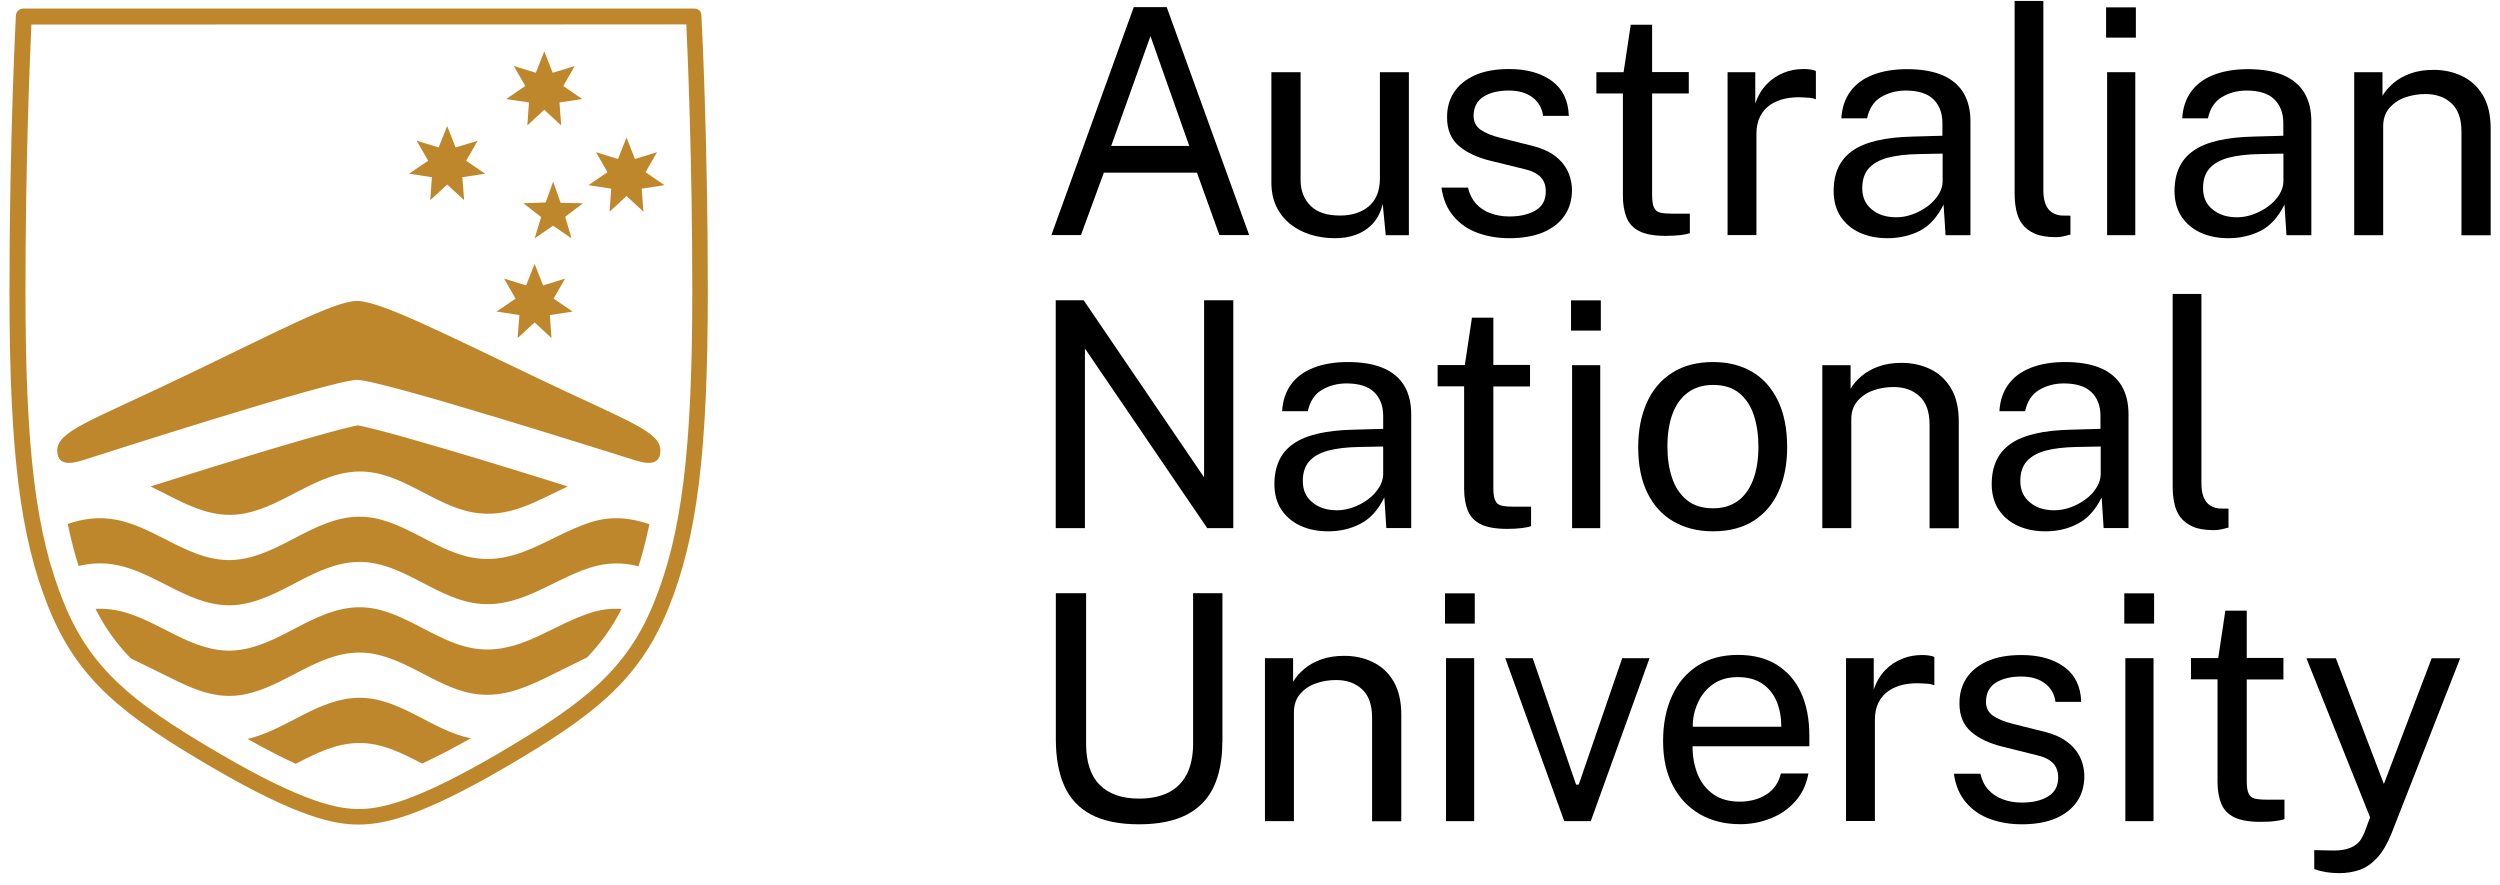 <svg width="161" height="57" viewBox="0 0 161 57" fill="none" xmlns="http://www.w3.org/2000/svg">
<g clip-path="url(#clip0_1_5)">
<g clip-path="url(#clip1_1_5)">
<g clip-path="url(#clip2_1_5)">
<path d="M67.71 15.137L73.014 0.459H75.136L80.447 15.137H78.529L77.084 11.12H71.088L69.614 15.137H67.71ZM71.562 9.397H76.588L74.09 2.325L71.562 9.397Z" fill="black"/>
<path d="M85.917 15.34C85.368 15.333 84.856 15.258 84.367 15.1C83.878 14.941 83.457 14.723 83.081 14.422C82.712 14.121 82.418 13.753 82.2 13.309C81.99 12.865 81.877 12.353 81.877 11.759V4.649H83.758V11.579C83.758 12.263 83.968 12.82 84.39 13.241C84.811 13.67 85.45 13.881 86.3 13.881C87.068 13.881 87.692 13.678 88.159 13.279C88.625 12.88 88.866 12.278 88.866 11.481V4.649H90.732V15.145H89.242L89.047 13.136C88.919 13.662 88.701 14.091 88.392 14.415C88.084 14.738 87.715 14.979 87.286 15.13C86.872 15.28 86.406 15.348 85.917 15.34Z" fill="black"/>
<path d="M97.202 15.34C96.472 15.34 95.795 15.227 95.171 15.002C94.546 14.776 94.027 14.422 93.613 13.933C93.2 13.452 92.936 12.835 92.831 12.083H94.539C94.636 12.496 94.802 12.835 95.05 13.113C95.299 13.384 95.607 13.595 95.976 13.73C96.344 13.866 96.751 13.941 97.195 13.941C97.902 13.941 98.466 13.806 98.902 13.542C99.339 13.279 99.549 12.873 99.549 12.323C99.549 11.94 99.436 11.631 99.211 11.398C98.985 11.165 98.631 10.992 98.157 10.886L95.983 10.352C95.141 10.149 94.463 9.833 93.952 9.397C93.448 8.96 93.192 8.359 93.192 7.584C93.184 6.967 93.327 6.425 93.628 5.959C93.929 5.492 94.373 5.123 94.968 4.853C95.562 4.582 96.307 4.446 97.187 4.446C98.323 4.446 99.241 4.702 99.941 5.214C100.64 5.725 101.001 6.478 101.031 7.463H99.376C99.308 6.967 99.083 6.568 98.699 6.275C98.315 5.981 97.804 5.831 97.164 5.831C96.495 5.831 95.953 5.966 95.532 6.229C95.111 6.5 94.9 6.914 94.9 7.471C94.9 7.839 95.05 8.133 95.344 8.351C95.645 8.562 96.081 8.742 96.66 8.885L98.759 9.412C99.248 9.54 99.647 9.713 99.963 9.916C100.279 10.127 100.527 10.36 100.715 10.616C100.903 10.871 101.031 11.142 101.114 11.421C101.189 11.699 101.235 11.97 101.235 12.226C101.235 12.865 101.077 13.422 100.753 13.888C100.43 14.355 99.971 14.708 99.376 14.964C98.782 15.212 98.052 15.34 97.202 15.34Z" fill="black"/>
<path d="M108.758 6.019H106.396V12.541C106.396 12.91 106.433 13.188 106.516 13.362C106.591 13.535 106.727 13.648 106.915 13.693C107.103 13.738 107.359 13.76 107.682 13.76H108.826V15.017C108.698 15.062 108.502 15.107 108.246 15.137C107.983 15.167 107.66 15.19 107.276 15.19C106.554 15.19 105.989 15.092 105.591 14.896C105.192 14.701 104.913 14.407 104.756 14.024C104.598 13.64 104.515 13.166 104.515 12.602V6.019H102.807V4.649H104.56L105.019 1.595H106.396V4.642H108.758V6.019Z" fill="black"/>
<path d="M111.256 15.137V4.649H113.039V6.666C113.212 6.162 113.46 5.748 113.776 5.424C114.092 5.093 114.461 4.853 114.867 4.687C115.273 4.522 115.702 4.446 116.138 4.446C116.296 4.446 116.447 4.454 116.597 4.476C116.748 4.499 116.861 4.529 116.943 4.574V6.395C116.846 6.35 116.71 6.312 116.552 6.297C116.394 6.282 116.259 6.275 116.153 6.275C115.732 6.244 115.341 6.275 114.972 6.35C114.604 6.425 114.288 6.56 114.009 6.748C113.731 6.937 113.513 7.185 113.355 7.493C113.197 7.802 113.114 8.178 113.114 8.614V15.137H111.256Z" fill="black"/>
<path d="M121.555 15.34C120.878 15.34 120.276 15.22 119.757 14.979C119.238 14.738 118.832 14.392 118.531 13.941C118.237 13.489 118.087 12.94 118.087 12.301C118.087 11.135 118.493 10.27 119.306 9.705C120.118 9.133 121.42 8.832 123.21 8.795L125.091 8.742V7.922C125.091 7.283 124.896 6.771 124.512 6.395C124.128 6.019 123.526 5.831 122.714 5.831C122.112 5.838 121.585 5.981 121.126 6.259C120.668 6.538 120.374 6.989 120.239 7.621H118.584C118.621 6.937 118.817 6.365 119.163 5.891C119.509 5.417 119.99 5.063 120.607 4.822C121.224 4.582 121.962 4.454 122.804 4.454C123.714 4.454 124.474 4.582 125.084 4.838C125.686 5.093 126.145 5.477 126.445 5.974C126.746 6.478 126.897 7.087 126.897 7.817V15.145H125.294L125.167 13.174C124.76 13.993 124.241 14.558 123.617 14.874C122.992 15.182 122.308 15.34 121.555 15.34ZM122.127 13.993C122.481 13.993 122.827 13.926 123.18 13.798C123.526 13.67 123.85 13.497 124.143 13.279C124.437 13.061 124.662 12.812 124.835 12.541C125.009 12.271 125.099 11.985 125.106 11.691V9.893L123.541 9.923C122.744 9.938 122.074 10.021 121.54 10.164C121.006 10.315 120.6 10.548 120.329 10.864C120.058 11.18 119.93 11.601 119.93 12.113C119.93 12.7 120.133 13.158 120.547 13.489C120.946 13.828 121.473 13.993 122.127 13.993Z" fill="black"/>
<path d="M132.397 15.273C131.825 15.273 131.373 15.197 131.02 15.039C130.674 14.881 130.403 14.671 130.215 14.407C130.027 14.144 129.906 13.843 129.839 13.497C129.771 13.158 129.741 12.805 129.741 12.436V0.06H131.592V12.256C131.592 12.782 131.697 13.181 131.9 13.444C132.103 13.708 132.397 13.851 132.765 13.881L133.337 13.888V15.107C133.179 15.152 133.021 15.19 132.848 15.227C132.682 15.258 132.532 15.273 132.397 15.273Z" fill="black"/>
<path d="M137.55 0.474V2.423H135.632V0.474H137.55ZM137.512 4.649V15.145H135.699V4.649H137.512Z" fill="black"/>
<path d="M143.509 15.34C142.831 15.34 142.23 15.22 141.71 14.979C141.191 14.738 140.785 14.392 140.484 13.941C140.191 13.489 140.04 12.94 140.04 12.301C140.04 11.135 140.447 10.27 141.259 9.705C142.072 9.133 143.373 8.832 145.164 8.795L147.045 8.742V7.922C147.045 7.283 146.849 6.771 146.465 6.395C146.082 6.019 145.48 5.831 144.667 5.831C144.065 5.838 143.539 5.981 143.08 6.259C142.621 6.538 142.327 6.989 142.192 7.621H140.537C140.574 6.937 140.77 6.365 141.116 5.891C141.462 5.417 141.944 5.063 142.561 4.822C143.178 4.582 143.915 4.454 144.757 4.454C145.668 4.454 146.428 4.582 147.037 4.838C147.639 5.093 148.098 5.477 148.399 5.974C148.7 6.478 148.85 7.087 148.85 7.817V15.145H147.248L147.12 13.174C146.714 13.993 146.194 14.558 145.57 14.874C144.946 15.182 144.261 15.34 143.509 15.34ZM144.073 13.993C144.426 13.993 144.773 13.926 145.126 13.798C145.472 13.67 145.796 13.497 146.089 13.279C146.383 13.061 146.608 12.812 146.781 12.541C146.954 12.271 147.045 11.985 147.052 11.691V9.893L145.487 9.923C144.69 9.938 144.02 10.021 143.486 10.164C142.952 10.315 142.546 10.548 142.275 10.864C142.004 11.18 141.876 11.601 141.876 12.113C141.876 12.7 142.079 13.158 142.493 13.489C142.899 13.828 143.426 13.993 144.073 13.993Z" fill="black"/>
<path d="M151.611 15.137V4.649H153.432V6.169C153.598 5.876 153.838 5.605 154.139 5.349C154.44 5.093 154.809 4.883 155.238 4.732C155.666 4.574 156.163 4.499 156.727 4.499C157.389 4.499 157.999 4.634 158.555 4.898C159.112 5.161 159.564 5.575 159.895 6.132C160.233 6.688 160.399 7.411 160.399 8.291V15.152H158.518V8.471C158.518 7.651 158.3 7.042 157.871 6.651C157.442 6.252 156.885 6.056 156.201 6.056C155.727 6.056 155.283 6.132 154.869 6.282C154.455 6.433 154.124 6.666 153.861 6.974C153.605 7.283 153.477 7.666 153.477 8.133V15.145H151.611V15.137Z" fill="black"/>
<path d="M77.543 19.335H79.424V34.013H77.746L69.869 22.442V34.013H67.989V19.335H69.787L77.543 30.741V19.335Z" fill="black"/>
<path d="M85.541 34.217C84.864 34.217 84.262 34.096 83.743 33.855C83.224 33.615 82.817 33.269 82.516 32.817C82.223 32.366 82.072 31.817 82.072 31.177C82.072 30.011 82.479 29.146 83.291 28.581C84.104 28.01 85.405 27.709 87.196 27.671L89.077 27.618V26.783C89.077 26.144 88.881 25.632 88.497 25.256C88.114 24.88 87.512 24.692 86.699 24.692C86.097 24.699 85.571 24.842 85.112 25.121C84.653 25.399 84.359 25.85 84.224 26.482H82.569C82.607 25.798 82.802 25.226 83.148 24.752C83.494 24.278 83.976 23.924 84.593 23.684C85.21 23.443 85.947 23.315 86.79 23.315C87.7 23.315 88.46 23.443 89.069 23.699C89.679 23.954 90.13 24.338 90.431 24.835C90.732 25.339 90.882 25.948 90.882 26.678V34.006H89.28L89.152 32.035C88.746 32.855 88.227 33.419 87.602 33.735C86.978 34.059 86.293 34.217 85.541 34.217ZM86.105 32.862C86.459 32.862 86.805 32.794 87.158 32.667C87.504 32.539 87.828 32.366 88.114 32.148C88.407 31.929 88.633 31.681 88.806 31.403C88.979 31.132 89.069 30.846 89.077 30.553V28.755L87.512 28.785C86.714 28.8 86.045 28.882 85.511 29.025C84.969 29.176 84.57 29.409 84.299 29.725C84.028 30.041 83.901 30.462 83.901 30.974C83.901 31.561 84.104 32.02 84.517 32.351C84.931 32.697 85.458 32.862 86.105 32.862Z" fill="black"/>
<path d="M98.534 24.887H96.171V31.41C96.171 31.779 96.209 32.057 96.292 32.23C96.367 32.403 96.502 32.516 96.69 32.561C96.878 32.606 97.134 32.629 97.458 32.629H98.601V33.886C98.473 33.931 98.278 33.976 98.022 34.006C97.759 34.043 97.435 34.059 97.052 34.059C96.329 34.059 95.765 33.961 95.366 33.765C94.968 33.569 94.689 33.276 94.531 32.892C94.373 32.509 94.29 32.035 94.29 31.47V24.88H92.583V23.511H94.335L94.794 20.456H96.171V23.503H98.534V24.887Z" fill="black"/>
<path d="M103.093 19.343V21.291H101.174V19.343H103.093ZM103.055 23.518V34.013H101.242V23.518H103.055Z" fill="black"/>
<path d="M110.323 34.217C109.352 34.217 108.51 34.006 107.787 33.592C107.065 33.178 106.501 32.569 106.102 31.764C105.703 30.959 105.5 29.973 105.5 28.807C105.5 27.709 105.688 26.753 106.057 25.926C106.426 25.098 106.975 24.459 107.697 24C108.419 23.541 109.292 23.315 110.323 23.315C111.293 23.315 112.128 23.526 112.843 23.947C113.558 24.368 114.107 24.993 114.506 25.813C114.897 26.633 115.093 27.626 115.093 28.807C115.093 29.875 114.912 30.816 114.551 31.628C114.19 32.441 113.656 33.073 112.948 33.532C112.241 33.983 111.361 34.217 110.323 34.217ZM110.323 32.734C110.955 32.734 111.481 32.576 111.918 32.26C112.354 31.944 112.678 31.485 112.903 30.891C113.129 30.297 113.242 29.59 113.242 28.77C113.242 28.017 113.144 27.34 112.948 26.746C112.753 26.144 112.437 25.67 112.008 25.316C111.579 24.963 111.015 24.79 110.33 24.79C109.691 24.79 109.157 24.948 108.72 25.264C108.284 25.58 107.945 26.031 107.72 26.625C107.494 27.22 107.381 27.934 107.381 28.77C107.381 29.507 107.479 30.176 107.682 30.778C107.885 31.38 108.201 31.854 108.638 32.208C109.059 32.554 109.623 32.734 110.323 32.734Z" fill="black"/>
<path d="M117.357 34.013V23.518H119.178V25.038C119.343 24.744 119.584 24.474 119.885 24.218C120.186 23.962 120.555 23.751 120.983 23.601C121.412 23.443 121.909 23.368 122.473 23.368C123.135 23.368 123.745 23.503 124.301 23.767C124.858 24.03 125.309 24.444 125.64 25C125.979 25.557 126.145 26.279 126.145 27.16V34.021H124.264V27.34C124.264 26.52 124.046 25.911 123.617 25.519C123.188 25.121 122.631 24.925 121.946 24.925C121.473 24.925 121.029 25 120.615 25.151C120.201 25.301 119.87 25.535 119.607 25.843C119.351 26.151 119.223 26.535 119.223 27.002V34.013H117.357Z" fill="black"/>
<path d="M131.734 34.217C131.057 34.217 130.455 34.096 129.936 33.855C129.417 33.615 129.011 33.269 128.71 32.817C128.417 32.366 128.266 31.817 128.266 31.177C128.266 30.011 128.672 29.146 129.485 28.581C130.298 28.01 131.599 27.709 133.39 27.671L135.27 27.618V26.783C135.27 26.144 135.075 25.632 134.691 25.256C134.307 24.88 133.706 24.692 132.893 24.692C132.291 24.699 131.765 24.842 131.306 25.121C130.847 25.399 130.553 25.85 130.418 26.482H128.763C128.8 25.798 128.996 25.226 129.342 24.752C129.688 24.278 130.17 23.924 130.787 23.684C131.403 23.443 132.141 23.315 132.983 23.315C133.894 23.315 134.654 23.443 135.263 23.699C135.872 23.954 136.324 24.338 136.625 24.835C136.926 25.339 137.076 25.948 137.076 26.678V34.006H135.474L135.346 32.035C134.939 32.855 134.42 33.419 133.796 33.735C133.171 34.059 132.487 34.217 131.734 34.217ZM132.306 32.862C132.66 32.862 133.006 32.794 133.36 32.667C133.706 32.539 134.029 32.366 134.323 32.148C134.616 31.929 134.842 31.681 135.015 31.403C135.188 31.132 135.278 30.846 135.286 30.553V28.755L133.721 28.785C132.923 28.8 132.254 28.882 131.719 29.025C131.185 29.176 130.779 29.409 130.508 29.725C130.237 30.041 130.109 30.462 130.109 30.974C130.109 31.561 130.313 32.02 130.726 32.351C131.125 32.697 131.652 32.862 132.306 32.862Z" fill="black"/>
<path d="M142.576 34.141C142.004 34.141 141.553 34.066 141.199 33.908C140.853 33.75 140.582 33.539 140.394 33.276C140.206 33.013 140.085 32.712 140.018 32.366C139.95 32.027 139.92 31.674 139.92 31.305V18.929H141.771V31.124C141.771 31.651 141.876 32.05 142.079 32.313C142.282 32.576 142.576 32.719 142.944 32.749L143.516 32.757V33.976C143.358 34.021 143.2 34.059 143.027 34.096C142.862 34.126 142.711 34.141 142.576 34.141Z" fill="black"/>
<path d="M78.717 47.804C78.717 48.932 78.529 49.888 78.16 50.678C77.792 51.46 77.205 52.062 76.422 52.468C75.632 52.874 74.609 53.085 73.353 53.085C72.081 53.085 71.051 52.874 70.261 52.453C69.471 52.032 68.899 51.415 68.538 50.602C68.177 49.79 67.996 48.789 67.996 47.608V38.204H69.945V47.894C69.945 49.075 70.238 49.963 70.825 50.55C71.412 51.137 72.254 51.43 73.353 51.43C74.09 51.43 74.715 51.302 75.234 51.046C75.753 50.791 76.144 50.399 76.422 49.873C76.693 49.346 76.836 48.684 76.836 47.886V38.204H78.725V47.804H78.717Z" fill="black"/>
<path d="M81.463 52.882V42.387H83.276V43.907C83.449 43.613 83.682 43.342 83.983 43.087C84.284 42.831 84.653 42.62 85.082 42.47C85.511 42.312 86.007 42.236 86.571 42.236C87.234 42.236 87.843 42.364 88.4 42.635C88.956 42.898 89.408 43.312 89.739 43.869C90.07 44.426 90.243 45.148 90.243 46.028V52.89H88.362V46.209C88.362 45.389 88.144 44.779 87.715 44.388C87.286 43.989 86.729 43.794 86.045 43.794C85.571 43.794 85.127 43.869 84.713 44.02C84.299 44.17 83.968 44.403 83.713 44.712C83.457 45.02 83.329 45.404 83.329 45.87V52.882H81.463Z" fill="black"/>
<path d="M94.975 38.211V40.16H93.057V38.211H94.975ZM94.937 42.387V52.882H93.124V42.387H94.937Z" fill="black"/>
<path d="M106.23 42.387L102.446 52.882H100.738L96.939 42.387H98.707L101.498 50.527H101.671L104.47 42.387H106.23Z" fill="black"/>
<path d="M108.999 48.067C108.999 48.729 109.112 49.331 109.33 49.865C109.548 50.407 109.886 50.828 110.338 51.152C110.789 51.468 111.354 51.626 112.031 51.626C112.7 51.626 113.279 51.468 113.761 51.159C114.242 50.851 114.551 50.399 114.686 49.812H116.462C116.334 50.52 116.048 51.122 115.612 51.611C115.175 52.1 114.641 52.468 114.017 52.709C113.392 52.957 112.745 53.078 112.068 53.078C111.09 53.078 110.225 52.867 109.48 52.438C108.735 52.009 108.156 51.4 107.735 50.602C107.313 49.805 107.103 48.849 107.103 47.728C107.103 46.623 107.291 45.66 107.675 44.825C108.051 43.989 108.6 43.342 109.322 42.876C110.044 42.41 110.91 42.176 111.925 42.176C112.911 42.176 113.746 42.387 114.431 42.816C115.115 43.245 115.634 43.839 115.988 44.614C116.342 45.389 116.522 46.307 116.522 47.367V48.06H108.999V48.067ZM109.014 46.803H114.716C114.716 46.201 114.619 45.66 114.416 45.171C114.212 44.689 113.904 44.305 113.49 44.027C113.076 43.749 112.55 43.606 111.925 43.606C111.271 43.606 110.729 43.764 110.293 44.08C109.864 44.396 109.54 44.794 109.33 45.291C109.112 45.772 109.006 46.276 109.014 46.803Z" fill="black"/>
<path d="M118.884 52.882V42.387H120.668V44.403C120.841 43.907 121.089 43.485 121.405 43.162C121.721 42.831 122.089 42.59 122.496 42.425C122.902 42.259 123.331 42.184 123.767 42.184C123.925 42.184 124.076 42.191 124.226 42.214C124.377 42.236 124.489 42.267 124.572 42.319V44.132C124.474 44.087 124.339 44.05 124.181 44.035C124.023 44.02 123.888 44.012 123.782 44.012C123.361 43.982 122.97 44.012 122.601 44.087C122.232 44.162 121.916 44.298 121.638 44.486C121.36 44.674 121.141 44.922 120.983 45.231C120.825 45.539 120.743 45.915 120.743 46.352V52.874H118.884V52.882Z" fill="black"/>
<path d="M130.2 53.085C129.47 53.085 128.793 52.972 128.168 52.747C127.544 52.521 127.025 52.167 126.611 51.678C126.197 51.197 125.934 50.58 125.829 49.828H127.536C127.634 50.241 127.8 50.587 128.048 50.858C128.296 51.129 128.605 51.34 128.973 51.475C129.342 51.611 129.748 51.686 130.192 51.686C130.899 51.686 131.464 51.558 131.9 51.287C132.336 51.024 132.547 50.617 132.547 50.068C132.547 49.685 132.434 49.376 132.208 49.143C131.983 48.91 131.629 48.737 131.155 48.631L128.981 48.09C128.138 47.886 127.461 47.571 126.95 47.134C126.445 46.698 126.19 46.096 126.19 45.321C126.182 44.704 126.325 44.162 126.626 43.696C126.927 43.23 127.371 42.861 127.965 42.59C128.56 42.319 129.304 42.184 130.185 42.184C131.321 42.184 132.239 42.44 132.938 42.951C133.638 43.463 133.999 44.215 134.029 45.201H132.374C132.306 44.704 132.081 44.305 131.697 44.012C131.313 43.719 130.802 43.568 130.162 43.568C129.492 43.568 128.951 43.703 128.529 43.967C128.108 44.23 127.898 44.651 127.898 45.208C127.898 45.584 128.048 45.87 128.341 46.088C128.642 46.299 129.079 46.48 129.658 46.623L131.757 47.149C132.246 47.277 132.645 47.45 132.961 47.661C133.277 47.871 133.525 48.105 133.713 48.361C133.901 48.616 134.029 48.887 134.112 49.166C134.187 49.444 134.232 49.715 134.232 49.971C134.232 50.61 134.074 51.167 133.751 51.633C133.427 52.1 132.968 52.453 132.374 52.709C131.78 52.957 131.057 53.085 130.2 53.085Z" fill="black"/>
<path d="M138.724 38.211V40.16H136.805V38.211H138.724ZM138.686 42.387V52.882H136.873V42.387H138.686Z" fill="black"/>
<path d="M147.052 43.756H144.69V50.279C144.69 50.648 144.727 50.926 144.81 51.099C144.885 51.272 145.021 51.385 145.209 51.43C145.397 51.475 145.653 51.498 145.976 51.498H147.12V52.754C146.992 52.799 146.796 52.844 146.541 52.874C146.277 52.912 145.954 52.927 145.57 52.927C144.848 52.927 144.284 52.829 143.885 52.634C143.486 52.438 143.208 52.145 143.05 51.761C142.892 51.377 142.809 50.903 142.809 50.339V43.749H141.101V42.379H142.854L143.313 39.325H144.69V42.372H147.052V43.756Z" fill="black"/>
<path d="M150.648 56.23C150.031 56.23 149.497 56.14 149.038 55.967V54.748L150.107 54.77C150.498 54.785 150.821 54.755 151.077 54.688C151.333 54.62 151.544 54.53 151.694 54.417C151.852 54.304 151.972 54.176 152.055 54.033C152.138 53.89 152.206 53.755 152.266 53.627L152.634 52.634L148.534 42.394H150.43L153.522 50.49L156.599 42.394H158.435L154.011 53.68C153.74 54.342 153.44 54.861 153.101 55.229C152.762 55.598 152.394 55.861 151.987 56.012C151.574 56.155 151.13 56.23 150.648 56.23Z" fill="black"/>
<path d="M44.2 1.572C44.29 3.551 44.583 10.382 44.583 18.748C44.583 28.935 43.914 34.367 42.123 38.791C41.258 40.927 40.152 42.545 38.557 44.042C37.12 45.381 35.217 46.698 31.997 48.579C29.529 50.016 27.558 50.986 25.978 51.535C24.548 52.032 23.691 52.1 23.111 52.1C22.525 52.1 21.674 52.032 20.245 51.535C18.658 50.979 16.694 50.016 14.226 48.579C10.999 46.698 9.103 45.389 7.666 44.042C6.071 42.552 4.965 40.927 4.1 38.791C2.302 34.367 1.64 28.935 1.64 18.748C1.64 10.39 1.933 3.566 2.023 1.58L44.2 1.572ZM1.519 0.549C1.399 0.549 1.278 0.587 1.188 0.662C1.09 0.752 1.03 0.865 1.023 0.993C1.023 1.068 0.609 8.81 0.609 18.741C0.609 29.078 1.294 34.608 3.144 39.167C5.018 43.794 7.922 46.073 13.7 49.444C19.237 52.671 21.554 53.1 23.096 53.1C24.639 53.1 26.956 52.664 32.493 49.444C38.279 46.073 41.175 43.794 43.048 39.167C44.899 34.608 45.584 29.078 45.584 18.741C45.584 8.81 45.178 1.068 45.17 0.993C45.178 0.865 45.125 0.752 45.027 0.662C44.937 0.579 44.809 0.549 44.689 0.549C44.681 0.549 1.647 0.549 1.519 0.549Z" fill="#BF872B"/>
<path d="M36.104 13.061L35.623 11.699L35.141 13.038L33.704 13.091L34.848 13.979L34.434 15.348L35.615 14.535L36.804 15.348L36.398 13.963L37.541 13.091L36.104 13.061Z" fill="#BF872B"/>
<path d="M34.427 20.765L35.517 21.773L35.412 20.291L36.879 20.065L35.653 19.23L36.39 17.943L34.976 18.38L34.427 16.995L33.885 18.38L32.463 17.943L33.2 19.23L31.982 20.065L33.449 20.291L33.336 21.773L34.427 20.765Z" fill="#BF872B"/>
<path d="M40.348 12.624L41.438 13.632L41.326 12.15L42.793 11.925L41.574 11.089L42.311 9.803L40.889 10.239L40.348 8.855L39.798 10.239L38.384 9.803L39.121 11.089L37.895 11.925L39.362 12.15L39.257 13.632L40.348 12.624Z" fill="#BF872B"/>
<path d="M35.051 7.072L36.142 8.08L36.029 6.598L37.496 6.38L36.277 5.537L37.015 4.251L35.593 4.687L35.051 3.303L34.509 4.687L33.087 4.251L33.825 5.537L32.598 6.38L34.066 6.598L33.96 8.08L35.051 7.072Z" fill="#BF872B"/>
<path d="M28.799 11.887L29.89 12.888L29.777 11.413L31.244 11.187L30.018 10.352L30.763 9.066L29.341 9.495L28.799 8.118L28.25 9.495L26.835 9.066L27.573 10.352L26.346 11.187L27.814 11.413L27.708 12.888L28.799 11.887Z" fill="#BF872B"/>
<path d="M34.479 24.286C28.476 21.419 24.443 19.38 22.991 19.38C21.539 19.38 17.74 21.419 11.736 24.286C5.732 27.16 3.686 27.769 3.686 29.025C3.686 30.282 5.161 29.687 5.604 29.552C6.056 29.416 21.366 24.466 22.991 24.466C24.616 24.466 40.16 29.424 40.611 29.552C41.062 29.687 42.529 30.282 42.529 29.025C42.529 27.769 40.483 27.16 34.479 24.286Z" fill="#BF872B"/>
<path d="M37.933 33.667C35.33 34.54 33.261 36.443 30.379 35.902C27.851 35.428 25.752 33.246 23.104 33.276C20.2 33.314 18.003 35.811 15.159 36.052C12.361 36.285 10.179 34.021 7.568 33.487C6.387 33.246 5.349 33.404 4.363 33.742C4.566 34.713 4.792 35.608 5.063 36.451C5.838 36.263 6.658 36.21 7.568 36.398C10.179 36.932 12.361 39.197 15.159 38.964C18.011 38.723 20.2 36.225 23.104 36.188C25.76 36.157 27.859 38.339 30.379 38.813C33.261 39.355 35.33 37.452 37.933 36.579C39.099 36.188 40.137 36.225 41.123 36.466C41.393 35.623 41.619 34.728 41.822 33.758C40.618 33.351 39.37 33.186 37.933 33.667Z" fill="#BF872B"/>
<path d="M37.932 39.498C35.329 40.371 33.261 42.274 30.379 41.732C27.851 41.258 25.752 39.077 23.104 39.107C20.2 39.144 18.003 41.642 15.159 41.883C12.36 42.116 10.179 39.852 7.568 39.317C7.071 39.22 6.605 39.182 6.154 39.212C6.748 40.401 7.478 41.424 8.381 42.357C8.411 42.387 8.441 42.41 8.471 42.425C8.764 42.568 10.284 43.305 11.036 43.681C12.323 44.328 13.669 44.922 15.152 44.802C18.003 44.561 20.192 42.063 23.096 42.026C25.752 41.996 27.851 44.178 30.372 44.651C32.132 44.983 33.622 44.388 35.081 43.681C35.841 43.312 37.466 42.507 37.767 42.357C37.805 42.342 37.835 42.319 37.857 42.289C38.715 41.386 39.452 40.363 40.024 39.22C39.37 39.167 38.677 39.242 37.932 39.498Z" fill="#BF872B"/>
<path d="M15.942 47.586C17.1 48.24 18.131 48.774 19.049 49.188C20.335 48.519 21.629 47.864 23.104 47.849C24.578 47.834 25.88 48.496 27.182 49.173C28.107 48.744 29.145 48.21 30.319 47.548C27.821 47.044 25.737 44.907 23.111 44.937C20.471 44.968 18.424 47.021 15.942 47.586Z" fill="#BF872B"/>
<path d="M32.493 30.064C29.416 29.123 27.317 28.514 25.88 28.108C24.511 27.724 23.871 27.581 23.45 27.476C23.322 27.445 23.111 27.4 23.044 27.393C22.946 27.408 22.818 27.438 22.645 27.476C22.291 27.558 21.742 27.694 20.907 27.927C19.485 28.318 17.213 28.98 13.602 30.101C12.443 30.462 11.142 30.869 9.69 31.328C11.465 32.17 13.165 33.306 15.189 33.141C18.041 32.9 20.23 30.402 23.134 30.364C25.79 30.334 27.889 32.516 30.409 32.99C32.756 33.434 34.562 32.253 36.563 31.328C35.044 30.846 33.689 30.432 32.493 30.064Z" fill="#BF872B"/>
</g>
</g>
</g>
<defs>
<clipPath id="clip0_1_5">
<rect width="160" height="56.23" fill="white" transform="translate(0.5)"/>
</clipPath>
<clipPath id="clip1_1_5">
<rect width="160" height="56.23" fill="white" transform="translate(0.5)"/>
</clipPath>
<clipPath id="clip2_1_5">
<rect width="159.948" height="56.23" fill="white" transform="translate(0.526)"/>
</clipPath>
</defs>
</svg>
